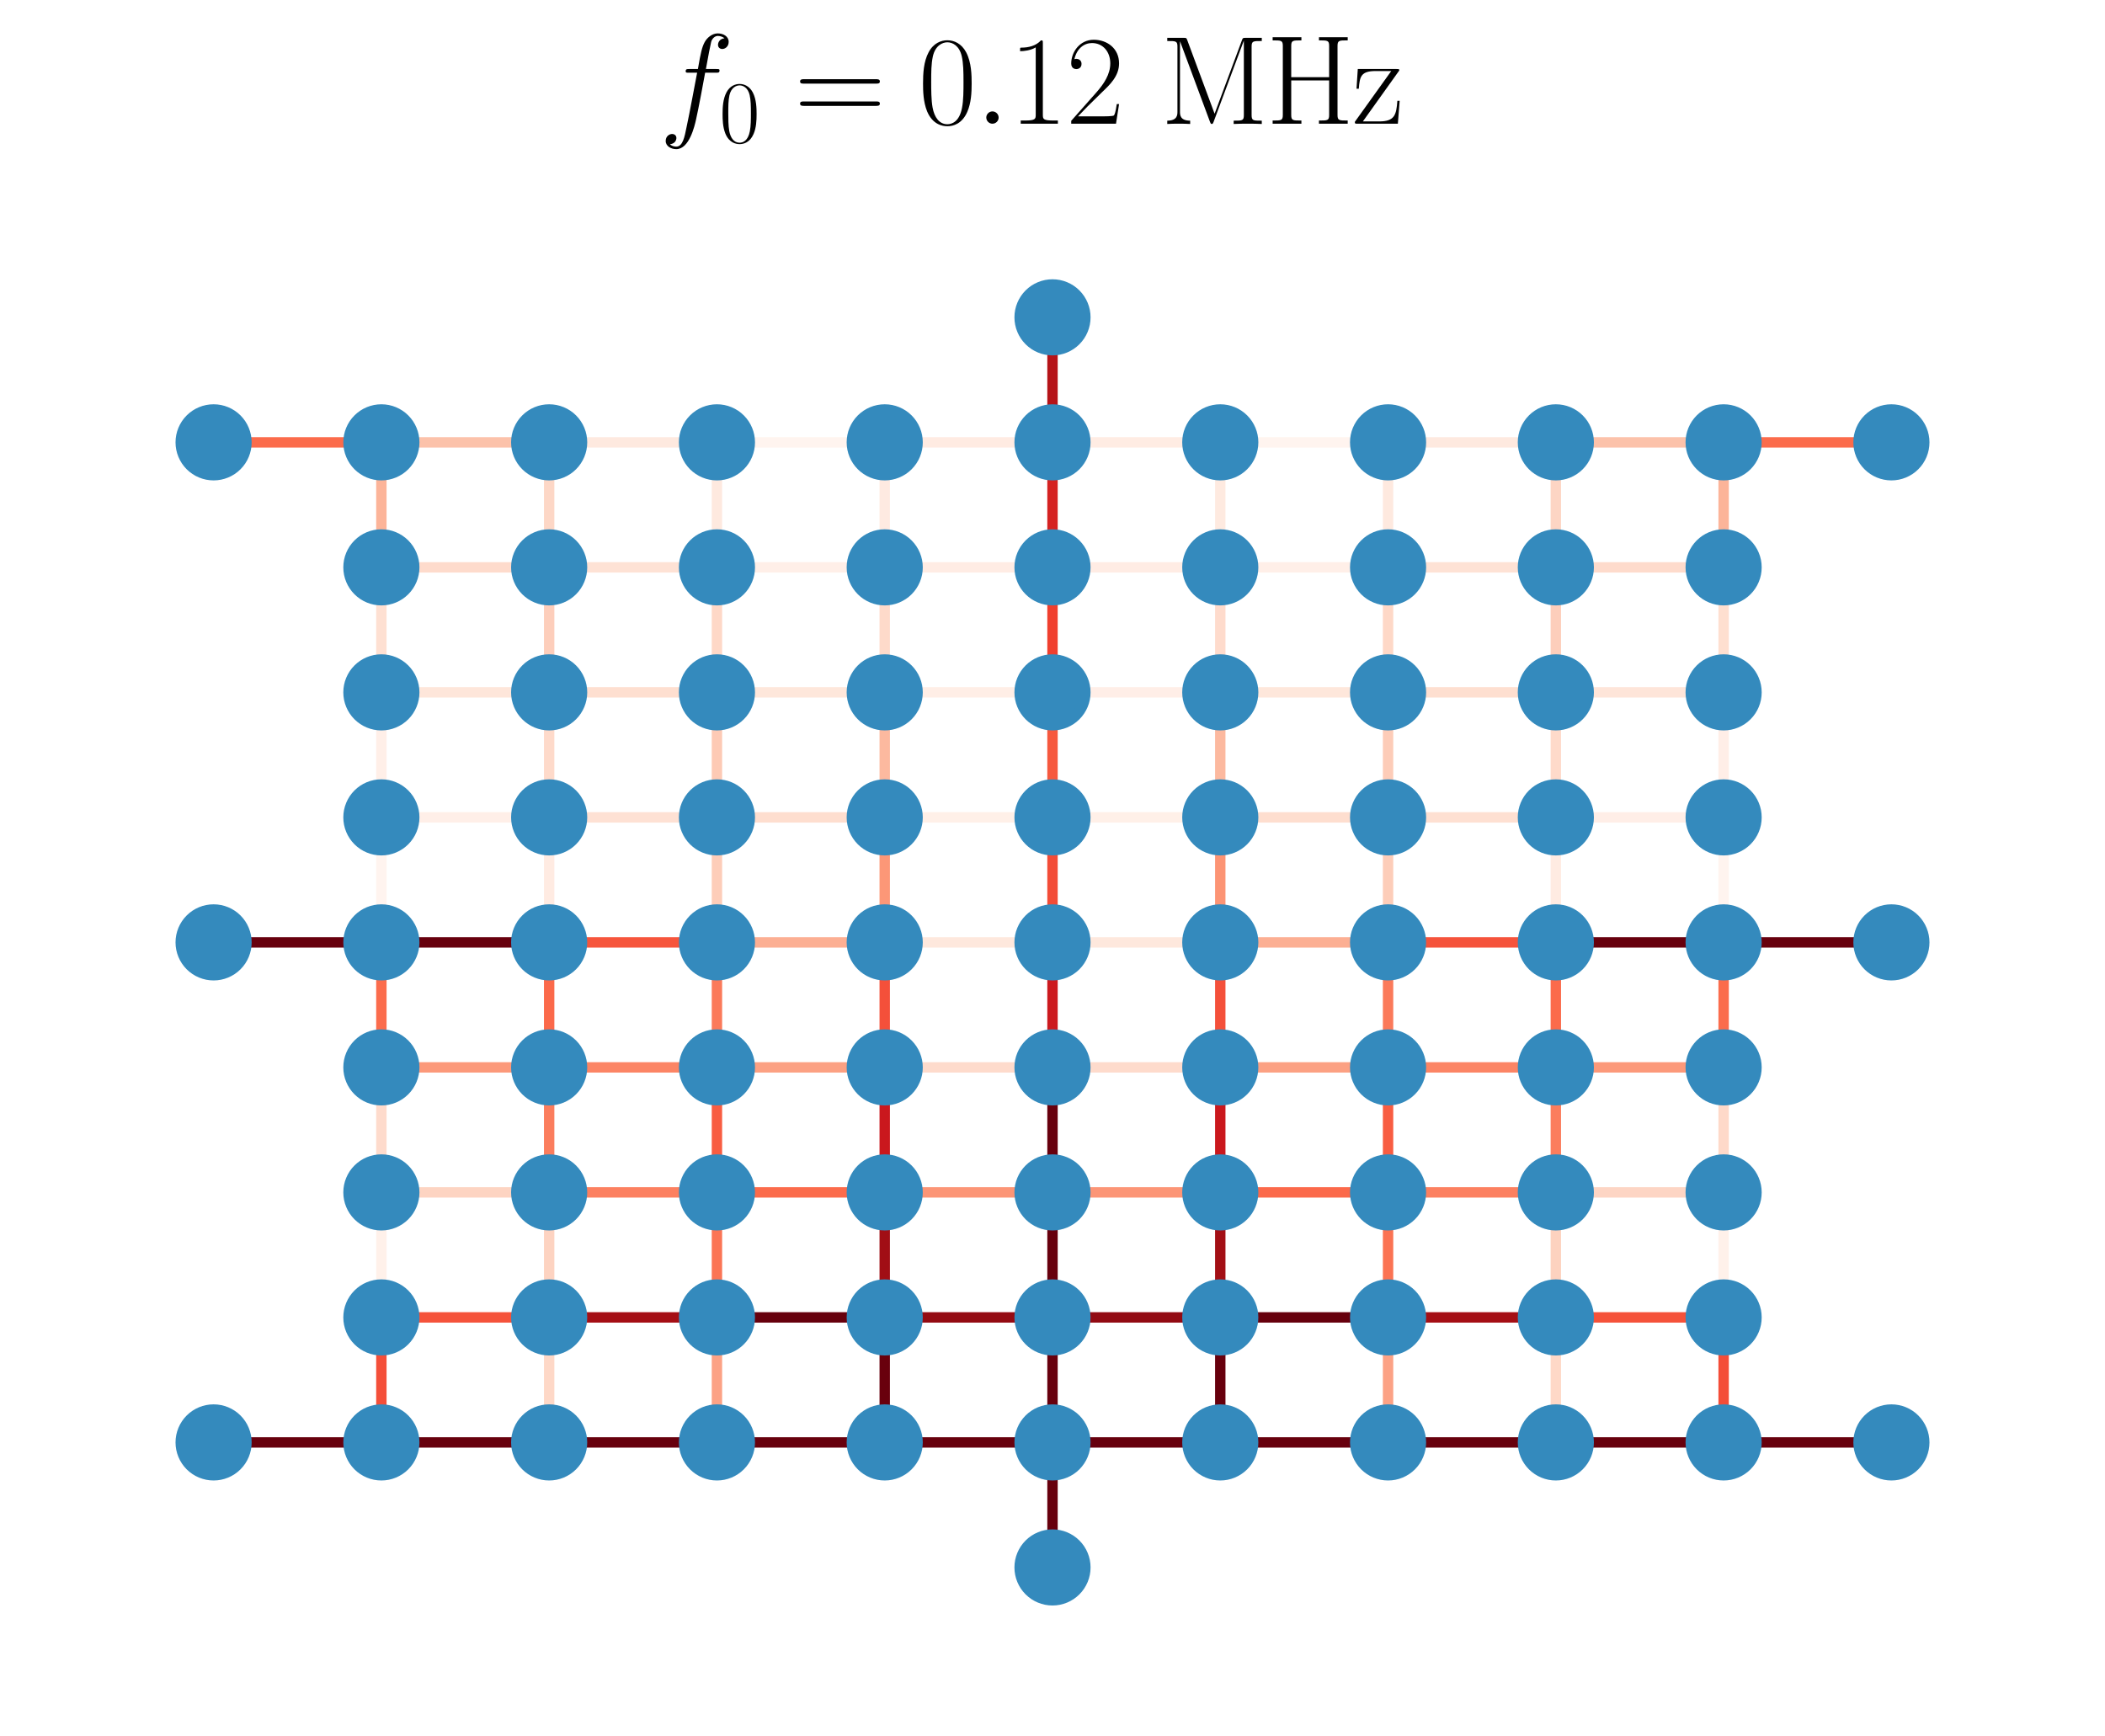 <?xml version="1.0" encoding="utf-8" standalone="no"?>
<!DOCTYPE svg PUBLIC "-//W3C//DTD SVG 1.1//EN"
  "http://www.w3.org/Graphics/SVG/1.1/DTD/svg11.dtd">
<svg xmlns:xlink="http://www.w3.org/1999/xlink" width="202.5pt" height="167.032pt" viewBox="0 0 202.5 167.032" xmlns="http://www.w3.org/2000/svg" version="1.1">
 <defs>
  <style type="text/css">*{stroke-linejoin: round; stroke-linecap: butt}</style>
 </defs>
 <g id="figure_1">
  <g id="patch_1">
   <path d="M 0 167.032 
L 202.5 167.032 
L 202.5 0 
L 0 0 
L 0 167.032 
z
" style="fill: none"/>
  </g>
  <g id="axes_1">
   <g id="LineCollection_1">
    <path d="M 101.25 150.804 
L 101.25 138.776 
" clip-path="url(#p7ae2ca5ff1)" style="fill: none; stroke: #67000d"/>
    <path d="M 101.25 138.776 
L 85.11 138.776 
" clip-path="url(#p7ae2ca5ff1)" style="fill: none; stroke: #67000d"/>
    <path d="M 101.25 138.776 
L 117.39 138.776 
" clip-path="url(#p7ae2ca5ff1)" style="fill: none; stroke: #67000d"/>
    <path d="M 101.25 138.776 
L 101.25 126.749 
" clip-path="url(#p7ae2ca5ff1)" style="fill: none; stroke: #67000d"/>
    <path d="M 20.548 138.776 
L 36.688 138.776 
" clip-path="url(#p7ae2ca5ff1)" style="fill: none; stroke: #67000d"/>
    <path d="M 36.688 138.776 
L 52.829 138.776 
" clip-path="url(#p7ae2ca5ff1)" style="fill: none; stroke: #67000d"/>
    <path d="M 36.688 138.776 
L 36.688 126.749 
" clip-path="url(#p7ae2ca5ff1)" style="fill: none; stroke: #f44f39"/>
    <path d="M 181.952 138.776 
L 165.812 138.776 
" clip-path="url(#p7ae2ca5ff1)" style="fill: none; stroke: #67000d"/>
    <path d="M 165.812 138.776 
L 149.671 138.776 
" clip-path="url(#p7ae2ca5ff1)" style="fill: none; stroke: #67000d"/>
    <path d="M 165.812 138.776 
L 165.812 126.749 
" clip-path="url(#p7ae2ca5ff1)" style="fill: none; stroke: #f44d38"/>
    <path d="M 20.548 90.667 
L 36.688 90.667 
" clip-path="url(#p7ae2ca5ff1)" style="fill: none; stroke: #67000d"/>
    <path d="M 36.688 90.667 
L 36.688 102.694 
" clip-path="url(#p7ae2ca5ff1)" style="fill: none; stroke: #fb6c4c"/>
    <path d="M 36.688 90.667 
L 52.829 90.667 
" clip-path="url(#p7ae2ca5ff1)" style="fill: none; stroke: #67000d"/>
    <path d="M 36.688 90.667 
L 36.688 78.64 
" clip-path="url(#p7ae2ca5ff1)" style="fill: none; stroke: #fff4ef"/>
    <path d="M 181.952 90.667 
L 165.812 90.667 
" clip-path="url(#p7ae2ca5ff1)" style="fill: none; stroke: #67000d"/>
    <path d="M 165.812 90.667 
L 165.812 102.694 
" clip-path="url(#p7ae2ca5ff1)" style="fill: none; stroke: #fb6c4c"/>
    <path d="M 165.812 90.667 
L 149.671 90.667 
" clip-path="url(#p7ae2ca5ff1)" style="fill: none; stroke: #67000d"/>
    <path d="M 165.812 90.667 
L 165.812 78.64 
" clip-path="url(#p7ae2ca5ff1)" style="fill: none; stroke: #fff4ef"/>
    <path d="M 20.548 42.558 
L 36.688 42.558 
" clip-path="url(#p7ae2ca5ff1)" style="fill: none; stroke: #fb6b4b"/>
    <path d="M 36.688 42.558 
L 36.688 54.585 
" clip-path="url(#p7ae2ca5ff1)" style="fill: none; stroke: #fcb499"/>
    <path d="M 36.688 42.558 
L 52.829 42.558 
" clip-path="url(#p7ae2ca5ff1)" style="fill: none; stroke: #fcc2aa"/>
    <path d="M 181.952 42.558 
L 165.812 42.558 
" clip-path="url(#p7ae2ca5ff1)" style="fill: none; stroke: #fb6b4b"/>
    <path d="M 165.812 42.558 
L 165.812 54.585 
" clip-path="url(#p7ae2ca5ff1)" style="fill: none; stroke: #fcb499"/>
    <path d="M 165.812 42.558 
L 149.671 42.558 
" clip-path="url(#p7ae2ca5ff1)" style="fill: none; stroke: #fcc2aa"/>
    <path d="M 101.25 30.531 
L 101.25 42.558 
" clip-path="url(#p7ae2ca5ff1)" style="fill: none; stroke: #b51318"/>
    <path d="M 101.25 42.558 
L 101.25 54.585 
" clip-path="url(#p7ae2ca5ff1)" style="fill: none; stroke: #d52221"/>
    <path d="M 101.25 42.558 
L 85.11 42.558 
" clip-path="url(#p7ae2ca5ff1)" style="fill: none; stroke: #ffebe2"/>
    <path d="M 101.25 42.558 
L 117.39 42.558 
" clip-path="url(#p7ae2ca5ff1)" style="fill: none; stroke: #ffece3"/>
    <path d="M 52.829 138.776 
L 68.969 138.776 
" clip-path="url(#p7ae2ca5ff1)" style="fill: none; stroke: #67000d"/>
    <path d="M 52.829 138.776 
L 52.829 126.749 
" clip-path="url(#p7ae2ca5ff1)" style="fill: none; stroke: #fed8c7"/>
    <path d="M 36.688 126.749 
L 52.829 126.749 
" clip-path="url(#p7ae2ca5ff1)" style="fill: none; stroke: #f5533b"/>
    <path d="M 36.688 126.749 
L 36.688 114.722 
" clip-path="url(#p7ae2ca5ff1)" style="fill: none; stroke: #fff1ea"/>
    <path d="M 68.969 138.776 
L 85.11 138.776 
" clip-path="url(#p7ae2ca5ff1)" style="fill: none; stroke: #67000d"/>
    <path d="M 68.969 138.776 
L 68.969 126.749 
" clip-path="url(#p7ae2ca5ff1)" style="fill: none; stroke: #fca285"/>
    <path d="M 52.829 126.749 
L 68.969 126.749 
" clip-path="url(#p7ae2ca5ff1)" style="fill: none; stroke: #a50f15"/>
    <path d="M 52.829 126.749 
L 52.829 114.722 
" clip-path="url(#p7ae2ca5ff1)" style="fill: none; stroke: #fdd3c1"/>
    <path d="M 85.11 138.776 
L 85.11 126.749 
" clip-path="url(#p7ae2ca5ff1)" style="fill: none; stroke: #69000d"/>
    <path d="M 68.969 126.749 
L 85.11 126.749 
" clip-path="url(#p7ae2ca5ff1)" style="fill: none; stroke: #67000d"/>
    <path d="M 68.969 126.749 
L 68.969 114.722 
" clip-path="url(#p7ae2ca5ff1)" style="fill: none; stroke: #fb7555"/>
    <path d="M 85.11 126.749 
L 101.25 126.749 
" clip-path="url(#p7ae2ca5ff1)" style="fill: none; stroke: #940b13"/>
    <path d="M 85.11 126.749 
L 85.11 114.722 
" clip-path="url(#p7ae2ca5ff1)" style="fill: none; stroke: #a10e15"/>
    <path d="M 117.39 138.776 
L 133.531 138.776 
" clip-path="url(#p7ae2ca5ff1)" style="fill: none; stroke: #67000d"/>
    <path d="M 117.39 138.776 
L 117.39 126.749 
" clip-path="url(#p7ae2ca5ff1)" style="fill: none; stroke: #67000d"/>
    <path d="M 101.25 126.749 
L 117.39 126.749 
" clip-path="url(#p7ae2ca5ff1)" style="fill: none; stroke: #920a13"/>
    <path d="M 101.25 126.749 
L 101.25 114.722 
" clip-path="url(#p7ae2ca5ff1)" style="fill: none; stroke: #67000d"/>
    <path d="M 133.531 138.776 
L 149.671 138.776 
" clip-path="url(#p7ae2ca5ff1)" style="fill: none; stroke: #67000d"/>
    <path d="M 133.531 138.776 
L 133.531 126.749 
" clip-path="url(#p7ae2ca5ff1)" style="fill: none; stroke: #fca285"/>
    <path d="M 117.39 126.749 
L 133.531 126.749 
" clip-path="url(#p7ae2ca5ff1)" style="fill: none; stroke: #67000d"/>
    <path d="M 117.39 126.749 
L 117.39 114.722 
" clip-path="url(#p7ae2ca5ff1)" style="fill: none; stroke: #a30f15"/>
    <path d="M 149.671 138.776 
L 149.671 126.749 
" clip-path="url(#p7ae2ca5ff1)" style="fill: none; stroke: #fed8c7"/>
    <path d="M 133.531 126.749 
L 149.671 126.749 
" clip-path="url(#p7ae2ca5ff1)" style="fill: none; stroke: #a50f15"/>
    <path d="M 133.531 126.749 
L 133.531 114.722 
" clip-path="url(#p7ae2ca5ff1)" style="fill: none; stroke: #fb7353"/>
    <path d="M 149.671 126.749 
L 165.812 126.749 
" clip-path="url(#p7ae2ca5ff1)" style="fill: none; stroke: #f5523a"/>
    <path d="M 149.671 126.749 
L 149.671 114.722 
" clip-path="url(#p7ae2ca5ff1)" style="fill: none; stroke: #fdd2bf"/>
    <path d="M 165.812 126.749 
L 165.812 114.722 
" clip-path="url(#p7ae2ca5ff1)" style="fill: none; stroke: #fff1ea"/>
    <path d="M 36.688 114.722 
L 52.829 114.722 
" clip-path="url(#p7ae2ca5ff1)" style="fill: none; stroke: #fdd4c2"/>
    <path d="M 36.688 114.722 
L 36.688 102.694 
" clip-path="url(#p7ae2ca5ff1)" style="fill: none; stroke: #fedbcc"/>
    <path d="M 52.829 114.722 
L 68.969 114.722 
" clip-path="url(#p7ae2ca5ff1)" style="fill: none; stroke: #fc8060"/>
    <path d="M 52.829 114.722 
L 52.829 102.694 
" clip-path="url(#p7ae2ca5ff1)" style="fill: none; stroke: #fb7d5d"/>
    <path d="M 68.969 114.722 
L 85.11 114.722 
" clip-path="url(#p7ae2ca5ff1)" style="fill: none; stroke: #fb6b4b"/>
    <path d="M 68.969 114.722 
L 68.969 102.694 
" clip-path="url(#p7ae2ca5ff1)" style="fill: none; stroke: #f85d42"/>
    <path d="M 85.11 114.722 
L 101.25 114.722 
" clip-path="url(#p7ae2ca5ff1)" style="fill: none; stroke: #fc9576"/>
    <path d="M 85.11 114.722 
L 85.11 102.694 
" clip-path="url(#p7ae2ca5ff1)" style="fill: none; stroke: #ca181d"/>
    <path d="M 101.25 114.722 
L 117.39 114.722 
" clip-path="url(#p7ae2ca5ff1)" style="fill: none; stroke: #fc9576"/>
    <path d="M 101.25 114.722 
L 101.25 102.694 
" clip-path="url(#p7ae2ca5ff1)" style="fill: none; stroke: #67000d"/>
    <path d="M 117.39 114.722 
L 133.531 114.722 
" clip-path="url(#p7ae2ca5ff1)" style="fill: none; stroke: #fb694a"/>
    <path d="M 117.39 114.722 
L 117.39 102.694 
" clip-path="url(#p7ae2ca5ff1)" style="fill: none; stroke: #ca181d"/>
    <path d="M 133.531 114.722 
L 149.671 114.722 
" clip-path="url(#p7ae2ca5ff1)" style="fill: none; stroke: #fc8060"/>
    <path d="M 133.531 114.722 
L 133.531 102.694 
" clip-path="url(#p7ae2ca5ff1)" style="fill: none; stroke: #f85d42"/>
    <path d="M 149.671 114.722 
L 165.812 114.722 
" clip-path="url(#p7ae2ca5ff1)" style="fill: none; stroke: #fdd5c4"/>
    <path d="M 149.671 114.722 
L 149.671 102.694 
" clip-path="url(#p7ae2ca5ff1)" style="fill: none; stroke: #fb7d5d"/>
    <path d="M 165.812 114.722 
L 165.812 102.694 
" clip-path="url(#p7ae2ca5ff1)" style="fill: none; stroke: #fed9c9"/>
    <path d="M 36.688 102.694 
L 52.829 102.694 
" clip-path="url(#p7ae2ca5ff1)" style="fill: none; stroke: #fc997a"/>
    <path d="M 52.829 102.694 
L 68.969 102.694 
" clip-path="url(#p7ae2ca5ff1)" style="fill: none; stroke: #fc8565"/>
    <path d="M 52.829 102.694 
L 52.829 90.667 
" clip-path="url(#p7ae2ca5ff1)" style="fill: none; stroke: #fb694a"/>
    <path d="M 68.969 102.694 
L 85.11 102.694 
" clip-path="url(#p7ae2ca5ff1)" style="fill: none; stroke: #fca183"/>
    <path d="M 68.969 102.694 
L 68.969 90.667 
" clip-path="url(#p7ae2ca5ff1)" style="fill: none; stroke: #fb7a5a"/>
    <path d="M 85.11 102.694 
L 101.25 102.694 
" clip-path="url(#p7ae2ca5ff1)" style="fill: none; stroke: #fedbcc"/>
    <path d="M 85.11 102.694 
L 85.11 90.667 
" clip-path="url(#p7ae2ca5ff1)" style="fill: none; stroke: #f4503a"/>
    <path d="M 101.25 102.694 
L 117.39 102.694 
" clip-path="url(#p7ae2ca5ff1)" style="fill: none; stroke: #fedbcc"/>
    <path d="M 101.25 102.694 
L 101.25 90.667 
" clip-path="url(#p7ae2ca5ff1)" style="fill: none; stroke: #cc191e"/>
    <path d="M 117.39 102.694 
L 133.531 102.694 
" clip-path="url(#p7ae2ca5ff1)" style="fill: none; stroke: #fca183"/>
    <path d="M 117.39 102.694 
L 117.39 90.667 
" clip-path="url(#p7ae2ca5ff1)" style="fill: none; stroke: #f4503a"/>
    <path d="M 133.531 102.694 
L 149.671 102.694 
" clip-path="url(#p7ae2ca5ff1)" style="fill: none; stroke: #fc8565"/>
    <path d="M 133.531 102.694 
L 133.531 90.667 
" clip-path="url(#p7ae2ca5ff1)" style="fill: none; stroke: #fb7a5a"/>
    <path d="M 149.671 102.694 
L 165.812 102.694 
" clip-path="url(#p7ae2ca5ff1)" style="fill: none; stroke: #fc997a"/>
    <path d="M 149.671 102.694 
L 149.671 90.667 
" clip-path="url(#p7ae2ca5ff1)" style="fill: none; stroke: #fb6b4b"/>
    <path d="M 52.829 90.667 
L 68.969 90.667 
" clip-path="url(#p7ae2ca5ff1)" style="fill: none; stroke: #f6553c"/>
    <path d="M 52.829 90.667 
L 52.829 78.64 
" clip-path="url(#p7ae2ca5ff1)" style="fill: none; stroke: #ffebe2"/>
    <path d="M 68.969 90.667 
L 85.11 90.667 
" clip-path="url(#p7ae2ca5ff1)" style="fill: none; stroke: #fcaf93"/>
    <path d="M 68.969 90.667 
L 68.969 78.64 
" clip-path="url(#p7ae2ca5ff1)" style="fill: none; stroke: #fdcdb9"/>
    <path d="M 85.11 90.667 
L 101.25 90.667 
" clip-path="url(#p7ae2ca5ff1)" style="fill: none; stroke: #fee8dd"/>
    <path d="M 85.11 90.667 
L 85.11 78.64 
" clip-path="url(#p7ae2ca5ff1)" style="fill: none; stroke: #fc9777"/>
    <path d="M 101.25 90.667 
L 117.39 90.667 
" clip-path="url(#p7ae2ca5ff1)" style="fill: none; stroke: #fee8dd"/>
    <path d="M 101.25 90.667 
L 101.25 78.64 
" clip-path="url(#p7ae2ca5ff1)" style="fill: none; stroke: #f34c37"/>
    <path d="M 117.39 90.667 
L 133.531 90.667 
" clip-path="url(#p7ae2ca5ff1)" style="fill: none; stroke: #fcaf93"/>
    <path d="M 117.39 90.667 
L 117.39 78.64 
" clip-path="url(#p7ae2ca5ff1)" style="fill: none; stroke: #fc9474"/>
    <path d="M 133.531 90.667 
L 149.671 90.667 
" clip-path="url(#p7ae2ca5ff1)" style="fill: none; stroke: #f5533b"/>
    <path d="M 133.531 90.667 
L 133.531 78.64 
" clip-path="url(#p7ae2ca5ff1)" style="fill: none; stroke: #fdcdb9"/>
    <path d="M 149.671 90.667 
L 149.671 78.64 
" clip-path="url(#p7ae2ca5ff1)" style="fill: none; stroke: #ffebe2"/>
    <path d="M 36.688 78.64 
L 52.829 78.64 
" clip-path="url(#p7ae2ca5ff1)" style="fill: none; stroke: #ffefe8"/>
    <path d="M 36.688 78.64 
L 36.688 66.613 
" clip-path="url(#p7ae2ca5ff1)" style="fill: none; stroke: #ffefe8"/>
    <path d="M 52.829 78.64 
L 68.969 78.64 
" clip-path="url(#p7ae2ca5ff1)" style="fill: none; stroke: #fee1d4"/>
    <path d="M 52.829 78.64 
L 52.829 66.613 
" clip-path="url(#p7ae2ca5ff1)" style="fill: none; stroke: #fedaca"/>
    <path d="M 68.969 78.64 
L 85.11 78.64 
" clip-path="url(#p7ae2ca5ff1)" style="fill: none; stroke: #fedecf"/>
    <path d="M 68.969 78.64 
L 68.969 66.613 
" clip-path="url(#p7ae2ca5ff1)" style="fill: none; stroke: #fdcab5"/>
    <path d="M 85.11 78.64 
L 101.25 78.64 
" clip-path="url(#p7ae2ca5ff1)" style="fill: none; stroke: #fff0e8"/>
    <path d="M 85.11 78.64 
L 85.11 66.613 
" clip-path="url(#p7ae2ca5ff1)" style="fill: none; stroke: #fcb99f"/>
    <path d="M 101.25 78.64 
L 117.39 78.64 
" clip-path="url(#p7ae2ca5ff1)" style="fill: none; stroke: #fff0e8"/>
    <path d="M 101.25 78.64 
L 101.25 66.613 
" clip-path="url(#p7ae2ca5ff1)" style="fill: none; stroke: #f6583e"/>
    <path d="M 117.39 78.64 
L 133.531 78.64 
" clip-path="url(#p7ae2ca5ff1)" style="fill: none; stroke: #fedecf"/>
    <path d="M 117.39 78.64 
L 117.39 66.613 
" clip-path="url(#p7ae2ca5ff1)" style="fill: none; stroke: #fcb99f"/>
    <path d="M 133.531 78.64 
L 149.671 78.64 
" clip-path="url(#p7ae2ca5ff1)" style="fill: none; stroke: #fee0d2"/>
    <path d="M 133.531 78.64 
L 133.531 66.613 
" clip-path="url(#p7ae2ca5ff1)" style="fill: none; stroke: #fdccb8"/>
    <path d="M 149.671 78.64 
L 165.812 78.64 
" clip-path="url(#p7ae2ca5ff1)" style="fill: none; stroke: #ffeee7"/>
    <path d="M 149.671 78.64 
L 149.671 66.613 
" clip-path="url(#p7ae2ca5ff1)" style="fill: none; stroke: #fedaca"/>
    <path d="M 165.812 78.64 
L 165.812 66.613 
" clip-path="url(#p7ae2ca5ff1)" style="fill: none; stroke: #ffeee7"/>
    <path d="M 36.688 66.613 
L 52.829 66.613 
" clip-path="url(#p7ae2ca5ff1)" style="fill: none; stroke: #fee6da"/>
    <path d="M 36.688 66.613 
L 36.688 54.585 
" clip-path="url(#p7ae2ca5ff1)" style="fill: none; stroke: #fee0d2"/>
    <path d="M 52.829 66.613 
L 68.969 66.613 
" clip-path="url(#p7ae2ca5ff1)" style="fill: none; stroke: #fedfd0"/>
    <path d="M 52.829 66.613 
L 52.829 54.585 
" clip-path="url(#p7ae2ca5ff1)" style="fill: none; stroke: #fdcebb"/>
    <path d="M 68.969 66.613 
L 85.11 66.613 
" clip-path="url(#p7ae2ca5ff1)" style="fill: none; stroke: #fee7db"/>
    <path d="M 68.969 66.613 
L 68.969 54.585 
" clip-path="url(#p7ae2ca5ff1)" style="fill: none; stroke: #fed8c7"/>
    <path d="M 85.11 66.613 
L 101.25 66.613 
" clip-path="url(#p7ae2ca5ff1)" style="fill: none; stroke: #ffeee6"/>
    <path d="M 85.11 66.613 
L 85.11 54.585 
" clip-path="url(#p7ae2ca5ff1)" style="fill: none; stroke: #fedaca"/>
    <path d="M 101.25 66.613 
L 117.39 66.613 
" clip-path="url(#p7ae2ca5ff1)" style="fill: none; stroke: #ffeee7"/>
    <path d="M 101.25 66.613 
L 101.25 54.585 
" clip-path="url(#p7ae2ca5ff1)" style="fill: none; stroke: #f03f2e"/>
    <path d="M 117.39 66.613 
L 133.531 66.613 
" clip-path="url(#p7ae2ca5ff1)" style="fill: none; stroke: #fee7db"/>
    <path d="M 117.39 66.613 
L 117.39 54.585 
" clip-path="url(#p7ae2ca5ff1)" style="fill: none; stroke: #fedbcc"/>
    <path d="M 133.531 66.613 
L 149.671 66.613 
" clip-path="url(#p7ae2ca5ff1)" style="fill: none; stroke: #fedfd0"/>
    <path d="M 133.531 66.613 
L 133.531 54.585 
" clip-path="url(#p7ae2ca5ff1)" style="fill: none; stroke: #fed8c7"/>
    <path d="M 149.671 66.613 
L 165.812 66.613 
" clip-path="url(#p7ae2ca5ff1)" style="fill: none; stroke: #fee5d9"/>
    <path d="M 149.671 66.613 
L 149.671 54.585 
" clip-path="url(#p7ae2ca5ff1)" style="fill: none; stroke: #fdcebb"/>
    <path d="M 165.812 66.613 
L 165.812 54.585 
" clip-path="url(#p7ae2ca5ff1)" style="fill: none; stroke: #fedfd0"/>
    <path d="M 36.688 54.585 
L 52.829 54.585 
" clip-path="url(#p7ae2ca5ff1)" style="fill: none; stroke: #fedbcc"/>
    <path d="M 52.829 54.585 
L 68.969 54.585 
" clip-path="url(#p7ae2ca5ff1)" style="fill: none; stroke: #fee2d5"/>
    <path d="M 52.829 54.585 
L 52.829 42.558 
" clip-path="url(#p7ae2ca5ff1)" style="fill: none; stroke: #fdd7c6"/>
    <path d="M 68.969 54.585 
L 85.11 54.585 
" clip-path="url(#p7ae2ca5ff1)" style="fill: none; stroke: #ffefe8"/>
    <path d="M 68.969 54.585 
L 68.969 42.558 
" clip-path="url(#p7ae2ca5ff1)" style="fill: none; stroke: #fee9df"/>
    <path d="M 85.11 54.585 
L 101.25 54.585 
" clip-path="url(#p7ae2ca5ff1)" style="fill: none; stroke: #ffece4"/>
    <path d="M 85.11 54.585 
L 85.11 42.558 
" clip-path="url(#p7ae2ca5ff1)" style="fill: none; stroke: #feeae1"/>
    <path d="M 101.25 54.585 
L 117.39 54.585 
" clip-path="url(#p7ae2ca5ff1)" style="fill: none; stroke: #ffece4"/>
    <path d="M 117.39 54.585 
L 133.531 54.585 
" clip-path="url(#p7ae2ca5ff1)" style="fill: none; stroke: #ffefe8"/>
    <path d="M 117.39 54.585 
L 117.39 42.558 
" clip-path="url(#p7ae2ca5ff1)" style="fill: none; stroke: #feeae0"/>
    <path d="M 133.531 54.585 
L 149.671 54.585 
" clip-path="url(#p7ae2ca5ff1)" style="fill: none; stroke: #fee2d5"/>
    <path d="M 133.531 54.585 
L 133.531 42.558 
" clip-path="url(#p7ae2ca5ff1)" style="fill: none; stroke: #fee9df"/>
    <path d="M 149.671 54.585 
L 165.812 54.585 
" clip-path="url(#p7ae2ca5ff1)" style="fill: none; stroke: #fedbcc"/>
    <path d="M 149.671 54.585 
L 149.671 42.558 
" clip-path="url(#p7ae2ca5ff1)" style="fill: none; stroke: #fdd5c4"/>
    <path d="M 52.829 42.558 
L 68.969 42.558 
" clip-path="url(#p7ae2ca5ff1)" style="fill: none; stroke: #fee9df"/>
    <path d="M 68.969 42.558 
L 85.11 42.558 
" clip-path="url(#p7ae2ca5ff1)" style="fill: none; stroke: #fff4ef"/>
    <path d="M 117.39 42.558 
L 133.531 42.558 
" clip-path="url(#p7ae2ca5ff1)" style="fill: none; stroke: #fff4ef"/>
    <path d="M 133.531 42.558 
L 149.671 42.558 
" clip-path="url(#p7ae2ca5ff1)" style="fill: none; stroke: #fee9df"/>
   </g>
   <g id="PathCollection_1">
    <defs>
     <path id="m56b68c61e4" d="M 0 3.162 
C 0.839 3.162 1.643 2.829 2.236 2.236 
C 2.829 1.643 3.162 0.839 3.162 0 
C 3.162 -0.839 2.829 -1.643 2.236 -2.236 
C 1.643 -2.829 0.839 -3.162 0 -3.162 
C -0.839 -3.162 -1.643 -2.829 -2.236 -2.236 
C -2.829 -1.643 -3.162 -0.839 -3.162 0 
C -3.162 0.839 -2.829 1.643 -2.236 2.236 
C -1.643 2.829 -0.839 3.162 0 3.162 
z
" style="stroke: #348abd"/>
    </defs>
    <g clip-path="url(#p7ae2ca5ff1)">
     <use xlink:href="#m56b68c61e4" x="101.25" y="150.804" style="fill: #348abd; stroke: #348abd"/>
     <use xlink:href="#m56b68c61e4" x="101.25" y="138.776" style="fill: #348abd; stroke: #348abd"/>
     <use xlink:href="#m56b68c61e4" x="20.548" y="138.776" style="fill: #348abd; stroke: #348abd"/>
     <use xlink:href="#m56b68c61e4" x="36.688" y="138.776" style="fill: #348abd; stroke: #348abd"/>
     <use xlink:href="#m56b68c61e4" x="181.952" y="138.776" style="fill: #348abd; stroke: #348abd"/>
     <use xlink:href="#m56b68c61e4" x="165.812" y="138.776" style="fill: #348abd; stroke: #348abd"/>
     <use xlink:href="#m56b68c61e4" x="20.548" y="90.667" style="fill: #348abd; stroke: #348abd"/>
     <use xlink:href="#m56b68c61e4" x="36.688" y="90.667" style="fill: #348abd; stroke: #348abd"/>
     <use xlink:href="#m56b68c61e4" x="181.952" y="90.667" style="fill: #348abd; stroke: #348abd"/>
     <use xlink:href="#m56b68c61e4" x="165.812" y="90.667" style="fill: #348abd; stroke: #348abd"/>
     <use xlink:href="#m56b68c61e4" x="20.548" y="42.558" style="fill: #348abd; stroke: #348abd"/>
     <use xlink:href="#m56b68c61e4" x="36.688" y="42.558" style="fill: #348abd; stroke: #348abd"/>
     <use xlink:href="#m56b68c61e4" x="181.952" y="42.558" style="fill: #348abd; stroke: #348abd"/>
     <use xlink:href="#m56b68c61e4" x="165.812" y="42.558" style="fill: #348abd; stroke: #348abd"/>
     <use xlink:href="#m56b68c61e4" x="101.25" y="30.531" style="fill: #348abd; stroke: #348abd"/>
     <use xlink:href="#m56b68c61e4" x="101.25" y="42.558" style="fill: #348abd; stroke: #348abd"/>
     <use xlink:href="#m56b68c61e4" x="52.829" y="138.776" style="fill: #348abd; stroke: #348abd"/>
     <use xlink:href="#m56b68c61e4" x="36.688" y="126.749" style="fill: #348abd; stroke: #348abd"/>
     <use xlink:href="#m56b68c61e4" x="68.969" y="138.776" style="fill: #348abd; stroke: #348abd"/>
     <use xlink:href="#m56b68c61e4" x="52.829" y="126.749" style="fill: #348abd; stroke: #348abd"/>
     <use xlink:href="#m56b68c61e4" x="85.11" y="138.776" style="fill: #348abd; stroke: #348abd"/>
     <use xlink:href="#m56b68c61e4" x="68.969" y="126.749" style="fill: #348abd; stroke: #348abd"/>
     <use xlink:href="#m56b68c61e4" x="85.11" y="126.749" style="fill: #348abd; stroke: #348abd"/>
     <use xlink:href="#m56b68c61e4" x="117.39" y="138.776" style="fill: #348abd; stroke: #348abd"/>
     <use xlink:href="#m56b68c61e4" x="101.25" y="126.749" style="fill: #348abd; stroke: #348abd"/>
     <use xlink:href="#m56b68c61e4" x="133.531" y="138.776" style="fill: #348abd; stroke: #348abd"/>
     <use xlink:href="#m56b68c61e4" x="117.39" y="126.749" style="fill: #348abd; stroke: #348abd"/>
     <use xlink:href="#m56b68c61e4" x="149.671" y="138.776" style="fill: #348abd; stroke: #348abd"/>
     <use xlink:href="#m56b68c61e4" x="133.531" y="126.749" style="fill: #348abd; stroke: #348abd"/>
     <use xlink:href="#m56b68c61e4" x="149.671" y="126.749" style="fill: #348abd; stroke: #348abd"/>
     <use xlink:href="#m56b68c61e4" x="165.812" y="126.749" style="fill: #348abd; stroke: #348abd"/>
     <use xlink:href="#m56b68c61e4" x="36.688" y="114.722" style="fill: #348abd; stroke: #348abd"/>
     <use xlink:href="#m56b68c61e4" x="52.829" y="114.722" style="fill: #348abd; stroke: #348abd"/>
     <use xlink:href="#m56b68c61e4" x="68.969" y="114.722" style="fill: #348abd; stroke: #348abd"/>
     <use xlink:href="#m56b68c61e4" x="85.11" y="114.722" style="fill: #348abd; stroke: #348abd"/>
     <use xlink:href="#m56b68c61e4" x="101.25" y="114.722" style="fill: #348abd; stroke: #348abd"/>
     <use xlink:href="#m56b68c61e4" x="117.39" y="114.722" style="fill: #348abd; stroke: #348abd"/>
     <use xlink:href="#m56b68c61e4" x="133.531" y="114.722" style="fill: #348abd; stroke: #348abd"/>
     <use xlink:href="#m56b68c61e4" x="149.671" y="114.722" style="fill: #348abd; stroke: #348abd"/>
     <use xlink:href="#m56b68c61e4" x="165.812" y="114.722" style="fill: #348abd; stroke: #348abd"/>
     <use xlink:href="#m56b68c61e4" x="36.688" y="102.694" style="fill: #348abd; stroke: #348abd"/>
     <use xlink:href="#m56b68c61e4" x="52.829" y="102.694" style="fill: #348abd; stroke: #348abd"/>
     <use xlink:href="#m56b68c61e4" x="68.969" y="102.694" style="fill: #348abd; stroke: #348abd"/>
     <use xlink:href="#m56b68c61e4" x="85.11" y="102.694" style="fill: #348abd; stroke: #348abd"/>
     <use xlink:href="#m56b68c61e4" x="101.25" y="102.694" style="fill: #348abd; stroke: #348abd"/>
     <use xlink:href="#m56b68c61e4" x="117.39" y="102.694" style="fill: #348abd; stroke: #348abd"/>
     <use xlink:href="#m56b68c61e4" x="133.531" y="102.694" style="fill: #348abd; stroke: #348abd"/>
     <use xlink:href="#m56b68c61e4" x="149.671" y="102.694" style="fill: #348abd; stroke: #348abd"/>
     <use xlink:href="#m56b68c61e4" x="165.812" y="102.694" style="fill: #348abd; stroke: #348abd"/>
     <use xlink:href="#m56b68c61e4" x="52.829" y="90.667" style="fill: #348abd; stroke: #348abd"/>
     <use xlink:href="#m56b68c61e4" x="68.969" y="90.667" style="fill: #348abd; stroke: #348abd"/>
     <use xlink:href="#m56b68c61e4" x="85.11" y="90.667" style="fill: #348abd; stroke: #348abd"/>
     <use xlink:href="#m56b68c61e4" x="101.25" y="90.667" style="fill: #348abd; stroke: #348abd"/>
     <use xlink:href="#m56b68c61e4" x="117.39" y="90.667" style="fill: #348abd; stroke: #348abd"/>
     <use xlink:href="#m56b68c61e4" x="133.531" y="90.667" style="fill: #348abd; stroke: #348abd"/>
     <use xlink:href="#m56b68c61e4" x="149.671" y="90.667" style="fill: #348abd; stroke: #348abd"/>
     <use xlink:href="#m56b68c61e4" x="36.688" y="78.64" style="fill: #348abd; stroke: #348abd"/>
     <use xlink:href="#m56b68c61e4" x="52.829" y="78.64" style="fill: #348abd; stroke: #348abd"/>
     <use xlink:href="#m56b68c61e4" x="68.969" y="78.64" style="fill: #348abd; stroke: #348abd"/>
     <use xlink:href="#m56b68c61e4" x="85.11" y="78.64" style="fill: #348abd; stroke: #348abd"/>
     <use xlink:href="#m56b68c61e4" x="101.25" y="78.64" style="fill: #348abd; stroke: #348abd"/>
     <use xlink:href="#m56b68c61e4" x="117.39" y="78.64" style="fill: #348abd; stroke: #348abd"/>
     <use xlink:href="#m56b68c61e4" x="133.531" y="78.64" style="fill: #348abd; stroke: #348abd"/>
     <use xlink:href="#m56b68c61e4" x="149.671" y="78.64" style="fill: #348abd; stroke: #348abd"/>
     <use xlink:href="#m56b68c61e4" x="165.812" y="78.64" style="fill: #348abd; stroke: #348abd"/>
     <use xlink:href="#m56b68c61e4" x="36.688" y="66.613" style="fill: #348abd; stroke: #348abd"/>
     <use xlink:href="#m56b68c61e4" x="52.829" y="66.613" style="fill: #348abd; stroke: #348abd"/>
     <use xlink:href="#m56b68c61e4" x="68.969" y="66.613" style="fill: #348abd; stroke: #348abd"/>
     <use xlink:href="#m56b68c61e4" x="85.11" y="66.613" style="fill: #348abd; stroke: #348abd"/>
     <use xlink:href="#m56b68c61e4" x="101.25" y="66.613" style="fill: #348abd; stroke: #348abd"/>
     <use xlink:href="#m56b68c61e4" x="117.39" y="66.613" style="fill: #348abd; stroke: #348abd"/>
     <use xlink:href="#m56b68c61e4" x="133.531" y="66.613" style="fill: #348abd; stroke: #348abd"/>
     <use xlink:href="#m56b68c61e4" x="149.671" y="66.613" style="fill: #348abd; stroke: #348abd"/>
     <use xlink:href="#m56b68c61e4" x="165.812" y="66.613" style="fill: #348abd; stroke: #348abd"/>
     <use xlink:href="#m56b68c61e4" x="36.688" y="54.585" style="fill: #348abd; stroke: #348abd"/>
     <use xlink:href="#m56b68c61e4" x="52.829" y="54.585" style="fill: #348abd; stroke: #348abd"/>
     <use xlink:href="#m56b68c61e4" x="68.969" y="54.585" style="fill: #348abd; stroke: #348abd"/>
     <use xlink:href="#m56b68c61e4" x="85.11" y="54.585" style="fill: #348abd; stroke: #348abd"/>
     <use xlink:href="#m56b68c61e4" x="101.25" y="54.585" style="fill: #348abd; stroke: #348abd"/>
     <use xlink:href="#m56b68c61e4" x="117.39" y="54.585" style="fill: #348abd; stroke: #348abd"/>
     <use xlink:href="#m56b68c61e4" x="133.531" y="54.585" style="fill: #348abd; stroke: #348abd"/>
     <use xlink:href="#m56b68c61e4" x="149.671" y="54.585" style="fill: #348abd; stroke: #348abd"/>
     <use xlink:href="#m56b68c61e4" x="165.812" y="54.585" style="fill: #348abd; stroke: #348abd"/>
     <use xlink:href="#m56b68c61e4" x="52.829" y="42.558" style="fill: #348abd; stroke: #348abd"/>
     <use xlink:href="#m56b68c61e4" x="68.969" y="42.558" style="fill: #348abd; stroke: #348abd"/>
     <use xlink:href="#m56b68c61e4" x="85.11" y="42.558" style="fill: #348abd; stroke: #348abd"/>
     <use xlink:href="#m56b68c61e4" x="117.39" y="42.558" style="fill: #348abd; stroke: #348abd"/>
     <use xlink:href="#m56b68c61e4" x="133.531" y="42.558" style="fill: #348abd; stroke: #348abd"/>
     <use xlink:href="#m56b68c61e4" x="149.671" y="42.558" style="fill: #348abd; stroke: #348abd"/>
    </g>
   </g>
   <g id="text_1">
    <!-- $f_0 = 0.12$ MHz -->
    <g transform="translate(63.417 11.902) scale(0.12 -0.12)">
     <defs>
      <path id="CMMI12-66" d="M 2854 2566 
C 2982 2566 3034 2566 3034 2688 
C 3034 2752 2982 2752 2867 2752 
L 2349 2752 
C 2470 3429 2560 3897 2611 4107 
C 2650 4265 2784 4416 2950 4416 
C 3085 4416 3219 4358 3283 4298 
C 3034 4272 2957 4082 2957 3969 
C 2957 3837 3053 3759 3174 3759 
C 3302 3759 3494 3870 3494 4119 
C 3494 4393 3226 4544 2944 4544 
C 2669 4544 2400 4334 2272 4078 
C 2157 3848 2093 3611 1946 2752 
L 1517 2752 
C 1395 2752 1331 2752 1331 2637 
C 1331 2566 1370 2566 1498 2566 
L 1907 2566 
C 1792 1976 1530 542 1382 -137 
C 1274 -689 1178 -1152 858 -1152 
C 838 -1152 653 -1152 538 -1031 
C 864 -1005 864 -726 864 -720 
C 864 -593 768 -517 646 -517 
C 518 -517 326 -625 326 -867 
C 326 -1140 608 -1280 858 -1280 
C 1510 -1280 1779 -118 1850 199 
C 1965 688 2278 2376 2310 2566 
L 2854 2566 
z
" transform="scale(0.016)"/>
      <path id="CMR17-30" d="M 2688 2025 
C 2688 2416 2682 3080 2413 3591 
C 2176 4039 1798 4198 1466 4198 
C 1158 4198 768 4058 525 3597 
C 269 3118 243 2524 243 2025 
C 243 1661 250 1106 448 619 
C 723 -39 1216 -128 1466 -128 
C 1760 -128 2208 -7 2470 600 
C 2662 1042 2688 1559 2688 2025 
z
M 1466 -26 
C 1056 -26 813 325 723 812 
C 653 1188 653 1738 653 2096 
C 653 2588 653 2997 736 3387 
C 858 3929 1216 4096 1466 4096 
C 1728 4096 2067 3923 2189 3400 
C 2272 3036 2278 2607 2278 2096 
C 2278 1680 2278 1169 2202 792 
C 2067 95 1690 -26 1466 -26 
z
" transform="scale(0.016)"/>
      <path id="CMR17-3d" d="M 4115 2017 
C 4211 2017 4307 2017 4307 2125 
C 4307 2240 4198 2240 4090 2240 
L 512 2240 
C 403 2240 294 2240 294 2125 
C 294 2017 390 2017 486 2017 
L 4115 2017 
z
M 4090 896 
C 4198 896 4307 896 4307 1011 
C 4307 1119 4211 1119 4115 1119 
L 486 1119 
C 390 1119 294 1119 294 1011 
C 294 896 403 896 512 896 
L 4090 896 
z
" transform="scale(0.016)"/>
      <path id="CMMI12-3a" d="M 1178 307 
C 1178 492 1024 619 870 619 
C 685 619 557 466 557 313 
C 557 128 710 0 864 0 
C 1050 0 1178 153 1178 307 
z
" transform="scale(0.016)"/>
      <path id="CMR17-31" d="M 1702 4058 
C 1702 4192 1696 4192 1606 4192 
C 1357 3916 979 3827 621 3827 
C 602 3827 570 3827 563 3808 
C 557 3795 557 3782 557 3648 
C 755 3648 1088 3686 1344 3839 
L 1344 461 
C 1344 236 1331 160 781 160 
L 589 160 
L 589 0 
C 896 0 1216 0 1523 0 
C 1830 0 2150 0 2458 0 
L 2458 160 
L 2266 160 
C 1715 160 1702 230 1702 458 
L 1702 4058 
z
" transform="scale(0.016)"/>
      <path id="CMR17-32" d="M 2669 989 
L 2554 989 
C 2490 536 2438 459 2413 420 
C 2381 369 1920 369 1830 369 
L 602 369 
C 832 619 1280 1072 1824 1597 
C 2214 1967 2669 2402 2669 3035 
C 2669 3790 2067 4224 1395 4224 
C 691 4224 262 3604 262 3030 
C 262 2780 448 2748 525 2748 
C 589 2748 781 2787 781 3010 
C 781 3207 614 3264 525 3264 
C 486 3264 448 3258 422 3245 
C 544 3790 915 4058 1306 4058 
C 1862 4058 2227 3617 2227 3035 
C 2227 2479 1901 2000 1536 1584 
L 262 146 
L 262 0 
L 2515 0 
L 2669 989 
z
" transform="scale(0.016)"/>
      <path id="CMR17-4d" d="M 1338 4224 
C 1299 4320 1293 4320 1158 4320 
L 339 4320 
L 339 4160 
C 781 4160 851 4160 851 3875 
L 851 610 
C 851 451 851 153 339 153 
L 339 -13 
C 486 0 755 0 915 0 
C 1075 0 1344 0 1491 -13 
L 1491 153 
C 979 153 979 451 979 610 
L 979 4135 
L 986 4135 
L 2490 89 
C 2515 25 2528 -13 2579 -13 
C 2630 -13 2643 25 2669 89 
L 4186 4166 
L 4192 4166 
L 4192 438 
C 4192 153 4122 153 3680 153 
L 3680 -13 
C 3853 0 4198 0 4384 0 
C 4570 0 4922 0 5094 -13 
L 5094 153 
C 4653 153 4582 153 4582 438 
L 4582 3875 
C 4582 4160 4653 4160 5094 4160 
L 5094 4320 
L 4282 4320 
C 4147 4320 4141 4314 4102 4218 
L 2720 502 
L 1338 4224 
z
" transform="scale(0.016)"/>
      <path id="CMR17-48" d="M 3590 3905 
C 3590 4192 3661 4192 4102 4192 
L 4102 4352 
C 3917 4352 3578 4352 3379 4352 
C 3181 4352 2842 4352 2656 4352 
L 2656 4192 
C 3098 4192 3168 4192 3168 3904 
L 3168 2341 
L 1261 2341 
L 1261 3904 
C 1261 4192 1331 4192 1773 4192 
L 1773 4352 
C 1587 4352 1248 4352 1050 4352 
C 851 4352 512 4352 326 4352 
L 326 4192 
C 768 4192 838 4192 838 3905 
L 838 447 
C 838 160 768 160 326 160 
L 326 0 
C 512 0 851 0 1050 0 
C 1248 0 1587 0 1773 0 
L 1773 160 
C 1331 160 1261 160 1261 446 
L 1261 2176 
L 3168 2176 
L 3168 446 
C 3168 160 3098 160 2656 160 
L 2656 0 
C 2842 0 3181 0 3379 0 
C 3578 0 3917 0 4102 0 
L 4102 160 
C 3661 160 3590 160 3590 447 
L 3590 3905 
z
" transform="scale(0.016)"/>
      <path id="CMR17-7a" d="M 2310 2605 
C 2362 2670 2362 2682 2362 2695 
C 2362 2752 2336 2752 2221 2752 
L 275 2752 
L 211 1760 
L 326 1760 
C 371 2381 442 2650 1178 2650 
L 1958 2650 
L 128 96 
C 128 0 134 0 269 0 
L 2291 0 
L 2381 1152 
L 2266 1152 
C 2214 442 2131 115 1350 115 
L 531 115 
L 2310 2605 
z
" transform="scale(0.016)"/>
     </defs>
     <use xlink:href="#CMMI12-66" transform="scale(0.996)"/>
     <use xlink:href="#CMR17-30" transform="translate(48.083 -14.944) scale(0.697)"/>
     <use xlink:href="#CMR17-3d" transform="translate(108.239 0) scale(0.996)"/>
     <use xlink:href="#CMR17-30" transform="translate(207.627 0) scale(0.996)"/>
     <use xlink:href="#CMMI12-3a" transform="translate(253.318 0) scale(0.996)"/>
     <use xlink:href="#CMR17-31" transform="translate(280.415 0) scale(0.996)"/>
     <use xlink:href="#CMR17-32" transform="translate(326.105 0) scale(0.996)"/>
     <use xlink:href="#CMR17-4d" transform="translate(401.872 0) scale(0.996)"/>
     <use xlink:href="#CMR17-48" transform="translate(486.559 0) scale(0.996)"/>
     <use xlink:href="#CMR17-7a" transform="translate(555.631 0) scale(0.996)"/>
    </g>
   </g>
  </g>
 </g>
 <defs>
  <clipPath id="p7ae2ca5ff1">
   <rect x="3.6" y="17.902" width="195.3" height="145.53"/>
  </clipPath>
 </defs>
</svg>
